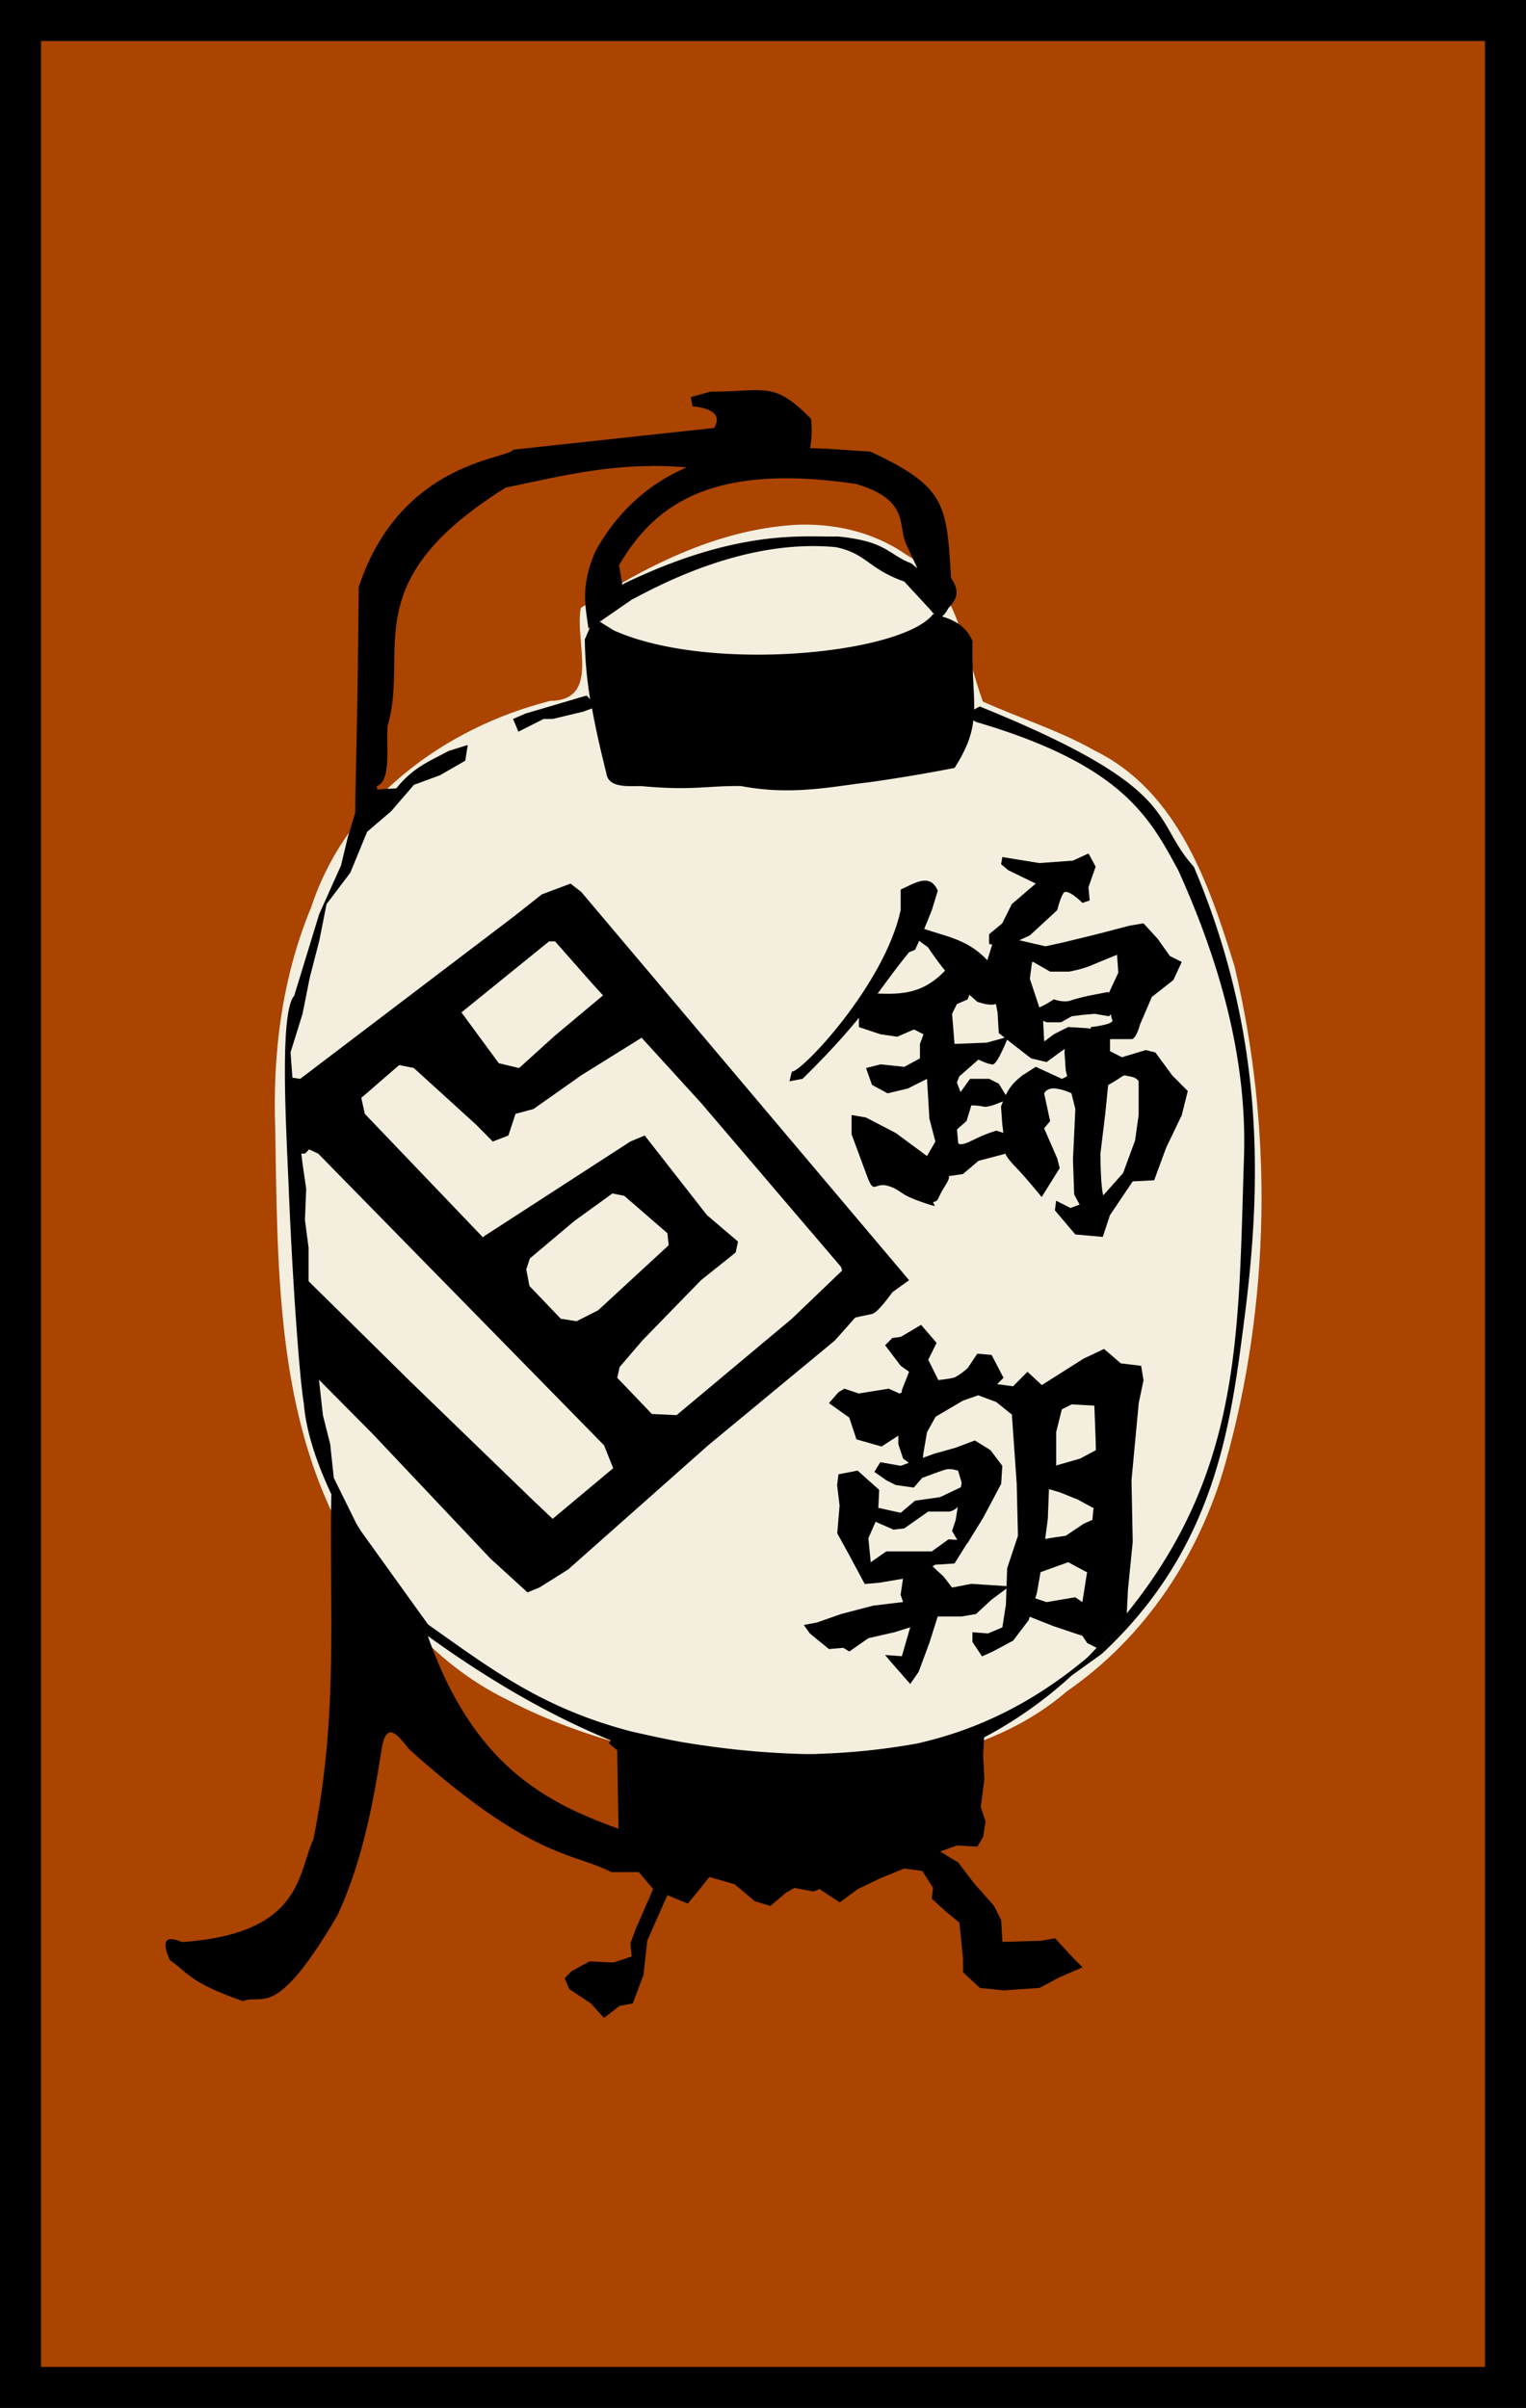 <svg xmlns="http://www.w3.org/2000/svg" width="372" height="587" viewBox="0 0 372 587"><defs><filter id="a"><feGaussianBlur stdDeviation=".85"/></filter></defs><path fill="#a40" d="M0 0h372v587H0z"/><path stroke-miterlimit="100" d="M367 582H5V5h362v577z" fill="none" stroke="#000" stroke-width="10"/><path d="M477 3352.6c-12.03.85-23.06 6.46-33.06 12.87-1 5.24 3.17 14.33-4.8 14.42-16.55 4.18-31.84 15.35-37.34 31.97-4.58 10.94-6.07 22.7-5.64 34.5.37 20.73.13 42.7 9.87 61.47 6.44 10.96 14.54 21.26 26.25 26.97 14.45 7.56 30.93 10.14 46.9 12.45 14.25-2.16 29.4-3.93 40.8-13.7 12.17-8.35 20.66-21.05 24.7-35.17 7.12-25 7.53-52.07 1.48-77.32-4-12.84-8.9-27.16-21.88-33.47-5.5-3.1-11.77-5.05-17.47-7.6-2.98-8.12-3.84-18.13-12-22.8-5.14-3.58-11.54-4.98-17.8-4.6z" color="#000" overflow="visible" fill="#f4eede" filter="url(#a)" enable-background="accumulate" transform="matrix(1.559 0 0 1.571 -550.52 -5138.94)"/><path d="M184.4 95.1c-2.75 0-6.16.38-11.2.38l-4.82 1.33.44 2.22c5.25.58 7 2.36 5.26 5.3l-49 5.3c-1.18 2.35-27.5 2.77-37.63 33.5-.3 32.97-.58 36.76-.87 55.08l-1.76 5.74-1.7 7.07-5.3 11.8-6.1 19.93c-3.67 4.17-1.92 32.6-1.32 47.33.94 22.93 2.66 46.33 3.66 52 .56 7.06 3.24 14.78 6.72 22.2-.58 27.6 1.83 53.7-4.4 84.15-3.82 8.1-2.5 23-32.04 25-4.25-1.83-4.9-.02-2.93 4.42 4.52 3.1 4.76 5.44 17.8 9.97 5.03-1.9 7.88 4.93 23.04-20.88 6-13.04 8.62-26.7 10.77-40.5 1.2-7.3 4.02-3.35 6.73 0 30.05 26.98 40.1 25.13 49.26 29.94h6.7l3.52 4.13-4.1 9.37-1.45 3.83.3 3.24-4.4 1.47-5.84-.28-4.34 2.35-1.76 1.77 1.17 2.65 5.22 3.48 3.22 3.53 3.8-2.93 3.2-.6 2.64-7 .88-8.26 2.34-5.3 2.58-5.84 4.97 2.06 2.92-3.53 2.34-2.96 6.15 1.77 4.92 4.13 3.8 1.18 3.8-3.23 2.05-1.18 4.68.88 1.46-.6 4.92 3.25 4.4-3.24 5.54-2.66 5.8-2.36 4.38.6 2.63 4.1-.3 2.67 3.23 2.94 3.5 2.9.88 8.83v3.24l4.1 3.83 5.8.6 8.76-.6 4.97-2.65 5.5-2.36-2.62-2.66-4.05-4.42-3.5.6-9.36.28-.3-5.3-1.75-3.5-4.93-5.58-3.8-5-4.38-2.66 4.08-1.48 4.97.3 1.4-2.36.6-3.78-1.17-3.53.88-6.77-.3-5.9.25-4.3a101.84 101.84 0 0 0 21.35-15.1l7.3-5.24c28-26.03 31.48-56.2 34.8-81.8 4.4-34.03 4.72-69.76-12.33-110.1-10.47-11.5-2.45-18.94-52.2-39.08l-1.35.74c.08-4.23-.57-9.02-.4-16.65-1.48-3.5-4.25-5.1-7.44-6.02a5.76 5.76 0 0 0 1.5-1.97c1.72-1.85 3.2-3.83.7-7.4-1.1-17.84-1.07-22.2-19.7-30.84-3.98-.18-9.06-.7-14.66-.83a25 25 0 0 0 .24-7.12c-5.82-5.93-8.68-7.02-13.3-7zm-25.8 18.5a92 92 0 0 1 8.8.34c-8.44 3.63-16.3 9.83-22.2 20.33-3.8 8.74-2.45 13.6-1.76 18.95l.4-.34-1.28 3c.05 4.76.47 9.4 1.3 14.58l-.86-.9-14.86 4.38-3.07 1.33 1.3 3.1 6.15-3.1h2.2l7.4-1.77 2.2-.8c.83 4.62 1.96 9.72 3.5 15.82.47 3.35 4.46 3.18 8.33 3.1 12.73 1.18 16.05-.1 24.5 0 12.38 2.38 22.35.08 31.05-.9a394.74 394.74 0 0 0 21-3.52c3-4.7 4.17-8.12 4.58-11.6l.68.4c35.75 10.5 42.3 23.34 49.26 36.14 12.5 27.63 16.67 50.25 16.03 69.97-1.54 47.4-.16 83.13-38.2 121.97-13.54 11.38-27.38 17.8-41.6 20.97a164.28 164.28 0 0 1-23.98 2.5c-.25 0-.5.05-.73.05h-2.6a204 204 0 0 1-24.4-2.07c-1.9-.26-3.68-.54-5.45-.84-3.9-.7-8.03-1.6-12.4-2.6-21.54-5.62-33.83-14.95-49.54-26.08L88.1 373.4l-1.23-1.98-5.5-11.14-.88-8.25-1.77-7.02-3.5-31.47v-9.38l-.88-6.77.3-7.6-.9-6.2-2.33-19.1-.58-7.95 2.92-9.38 1.76-8.84 2.34-9.07 1.75-8.84 5.8-7.67 4.1-9.97 5.85-5 5.55-6.44 6.38-2.35 6.14-3.54.6-3.83-4.7 1.47c-4.22 2.34-8.47 3.8-12.7 9.1l-4.68.28-.1-.83c3.54-1.27 2.3-9.02 2.63-14.58 5.47-18.84-8.15-35.1 28.84-58.2 11.34-2.32 22.3-5.14 35.3-5.24zm32.34 3c5.22-.05 11.08.4 17.7 1.37 13.14 3.83 10.2 10.14 12.22 14.58l2.77 6-1.46-1.2c-5.78-2.22-5.88-5.38-17.93-6.57-7.95.24-23.8-2.12-52.03 11.44l-.48.35-.83-4.77c6.96-11.92 17.44-21.02 40.04-21.2zm8.67 16.54c1.4.03 2.8.1 4.2.25 7.45 1.58 7.88 5.3 16.62 8.38l6.14 6.63 1.17 1.38-.3-.04c-7.58 9.73-54.7 14.36-77.85 3.92l-3.37-2.1 7.76-5.36c5.32-2.76 24.63-13.57 45.65-13.06zm-95.24 265.73c16 11.56 30.82 19.8 44.48 25.38l-.43.7 2.05 1.76.3 19.1c-18-6.5-35.3-15.53-46.4-46.74v-.2z"/><path d="M71.14 262.7l2.04.3 52.2-39.67 6.7-5.3 7-2.63 2.63 2.05 79.9 94.63-4.08 2.94s-3.5 5-4.95 5.3c-1.46.28-4.1.87-4.1.87l-4.94 5.57-30.9 25.57-34.13 30.26-7 4.4-2.92 1.2-9.03-8.24-28.87-30.56-14.58-14.7-3.2-22.33 1.74-.6 25.66 25.3 29.45 28.5 4.96 4.7 58.33-48.8 12.25-11.74-.3-.9-34.1-39.95-26.26-28.8-9.33-10.58h-1.47L107 251.25l-20.7 17.92-11.95 12.05H72.6l-1.75-12.34z"/><path d="M87.76 266.23l1.17 5.3 69.98 73.17 6.43.3-3.8 9.4-11.95 3.8-2.33-5.86-69.7-71.12-3.8-1.76 4.68-9.7zM95.05 259.18l5.83 1.18 15.17 13.8 4.08 4.12 3.8-1.47 1.74-5.28 4.37-1.17 11.67-8.23 16.05-10-2.92-7.92-7.58-1.77-11.96 10-8.76 7.93-4.95-1.18-10.8-14.7-9.04 3.54z"/><path d="M117.8 301.5l35.86-23.22 3.5-1.47 15.17 19.4 7.58 6.47-.58 2.65-8.45 6.76-14.3 14.7-5.53 6.46-.58 2.64-9.92-6.46-3.8-7.94 3.8.6 5.25-2.66 17.2-15.86-.3-2.94-10.5-9.1-2.9-.6-9.34 6.76-10.8 9.1-.87 2.65 1.45 7.64-11.37-8.8z"/><g><path d="M219.56 216.87v5c-3.93 18.16-24.1 39.47-26.53 39.37l-.58 2.35 3.2-.6c15.7-15.45 17.84-20.96 25.96-30.85l1.46-.6c.98-2.06 2.33-5.26 4.1-9.7l1.44-4.7c-1.93-4.43-5.6-1.85-9.04-.28z"/><path d="M223.36 225.68c6.62 2.86 13.62 2.6 19.53 11.17 1.58 5.1 2.87 9.93-4.67 7.35-3.62-3.3-6.87-5.47-11.96-13.23l-4.37-3.23z"/><path d="M212.27 242.14c6.32.2 12.64.93 18.96-6.47l6.7 2.65-2.04 5.3-2.63 1.16-1.17 2.35.6 7.35 7.86-.3 5.25-1.46s-2.62 6.76-3.78 6.76c-1.17 0-3.5-1.18-3.5-1.18l-4.67 4.1-.58 1.48.88 2.35 2.33-3.23h4.66l2.34 1.18 2.33 3.82-2.32.88s-2.63 1.18-3.8.88c-1.16-.3-2.9-.3-2.9-.3l-1.18 3.83-2.33 2.04.3 3.24s0 1.17 3.5-.6c3.5-1.75 5.82-2.34 5.82-2.34l4.66 1.47.87 1.48-3.2 2.64-6.7 1.77-3.8 3.22-4.08.6s1.75-.9-.3 2.34c-2.04 3.23-1.45 3.52-2.62 3.82-1.17.3 2.62 2.05-3.2 0-5.84-2.06-4.38-2.65-7.88-3.82-3.5-1.18-3.5 2.35-5.25-2.35s-3.8-10.28-3.8-10.28v-4.7l3.5.6 7.3 3.8 7.58 5.6 2.04-3.54-1.46-5.58-.58-9.7-4.67 2.35-4.94 1.18-3.8-2.06-1.45-4.1 3.5-.9 5.84.6 3.8-2.06v-3.52l.87-2.35-2.33-1.18-4.08 1.77-4.1-.6-5.24-1.75v-3.82zM244.35 208.93l9.04 1.47 8.16-.6 3.8-1.75 1.74 3.23-1.75 5 .3 3.23-1.76.6s-3.8-3.82-4.68-2.35c-.87 1.47-1.46 4.1-1.46 4.1l-6.7 6.18-6.42 2.94-3.5-.88v-2.36l3.2-2.65 2.34-4.7 5.84-5-6.7-3.24-1.76-1.47z"/><path d="M248.43 229.2c1.17.3 6.42 1.48 6.42 1.48l4.08-.88 8.46-2.06 7.86-2.06 3.5-.6 3.5 3.83 2.92 4.13 2.9 1.47-2.03 4.4-5.25 4.12-2.9 6.76s-.9 3.53-2.06 3.53h-5.24v2.94l2.9 1.47 5.84-1.75 2.34.6 4.08 5.57 3.8 3.82-1.47 5.88-3.8 7.93-2.92 7.94-5.24.28-5.54 8.23-1.75 5.3-6.7-.6-4.97-5.87.3-2.35 3.5 1.77 7.87-2.94 4.95-5.58 2.92-7.93.87-6.18v-4.7-3.53s-.3-.9-2.05-1.2c-1.75-.28-1.16-.57-2.9.6-1.76 1.18-4.68 2.65-4.68 2.65l-6.12 1.17s-2.04-1.17-4.38-1.47c-2.33-.3-2.9 1.18-2.9 1.18l1.45 6.76-1.46 1.75 3.2 7.35.6 2.35-4.4 7.05s-4.07-5-6.1-7.05c-2.05-2.06-2.63-3.23-2.63-3.23l-.88-7.64-.3-4.12s.88-2.64 2.05-4.4c1.17-1.77 3.2-3.24 3.2-3.24l3.22-2.06 6.4 2.94 1.18-.6 6.4-6.16-.57-5.87s5.83-.6 5.25-1.77c-.58-1.17-.88-6.46-.88-6.46l2.34-5-.3-4.4s-4.37 1.76-6.4 2.64c-2.05.88-5.26 1.47-5.26 1.47h-4.66l-4.1-2.35-2.32.3-4.67-1.77-2.04-3.82 3.5-1.17z"/><path d="M242.02 229.8l-1.46 4.7 1.46 6.17 1.16 6.17.3 5 4.08 3.23 3.8 2.94 3.78.9 3.2-2.36 3.8-2.65 5.83.3 1.17-2.95-4.08-.6-4.67-.28-3.5 1.76-2.34 1.76-.3-5.6-1.74-5.28-1.46-4.4.58-4.42-4.08-5.3z"/><path d="M253.1 245.66c1.17-.3 3.8-2.05 3.8-2.05s2.32.9 4.07.3c1.75-.6 4.38-1.17 4.38-1.17l4.66-.9 4.68 1.78-4.38 4.12-3.5-.6-3.2.3-2.34.3-2.62 1.47h-3.5l-3.8-1.48zM259.5 256.54l.3 4.4 2.34 9.4-.58 12.35.3 8.5 1.74 3.25s6.4-1.47 5.54-2.65c-.88-1.17-.88-10.58-.88-10.58l1.17-9.7.87-8.52-1.75-8.23-4.66-2.93-4.1.88zM217.52 326.18l-1.75 1.77 3.8 5 2.04 1.46-1.74 4.42-.88 6.76v6.46l1.17 3.53 4.37 3.23.6-4.7.86-5 2.62-4.7.3-7.64-2.63-5.3 2.04-4.1-3.78-4.4-4.96 2.93z"/><path d="M204.4 339.4l-2.33 2.65 4.96 3.53 1.75 5.3 6.12 1.75 4.08-2.64 8.75-4.42 7-4.12 6.7-2.35 3.2-3.22-2.9-5.58-3.5-.3-2.34 3.53s-2.34 2.06-3.5 2.35c-1.17.3-4.1.6-4.1.6l-9.03 3.22-2.62-1.17-7.3 1.17-3.5-1.17zM214.6 356.45l4.96.88 8.17-2.94 5.25-1.48 4.66-1.76 3.8 2.35 2.9 3.83-.28 4.4-4.37 8.24-3.8 6.17-1.75.6-2.05-3.54.88-2.64 1.46-9.1-.88-2.95s-1.75-.58-2.9-.3c-1.18.3-5.85 2.07-5.85 2.07l-2.03 2.35-4.37-.6-2.33-1.16-2.92-2.06z"/><path d="M204.4 359.4l4.67-.9 5.25 4.7-.3 6.47-2.33 5.3.57 5.87 3.8-2.64h11.08l4.08-2.94 4.96.3-3.5 5.58-4.68.3-4.96 2.93-8.74 1.47-3.5.3-4.1-7.65-2.6-4.7.57-6.77-.6-5z"/><path d="M214.32 367.62l5.24 1.17 3.5-2.95 6.13-.88 5.53-2.64-1.17 5s-1.16 1.17-2.33 1.17h-4.96l-5.83 4.1-2.62.3-6.7-2.93-.3-1.76zM220.15 384.66l-.6 4.12.6 1.76-7.3.88-7.87 2.06-5.83 2.05-3.2.6 1.45 2.05 4.67 3.82 3.5-.3 1.46.9 4.66-3.25 6.4-1.46 3.8-1.2-2.04 7.06-4.1-.3 1.76 2.07 4.38 5 2.04-2.95 2.62-7.05 2.04-6.46h5.84l3.5-.6 3.8-3.52 4.36-3.23-9.33-.6-4.67.9-2.04-2.65-3.8-3.53-3.78 1.47zM240.27 337.06l6.7.88 3.5-3.53 3.5 3.24 10.2-6.46 4.97-2.35 4.08 3.52 4.96.6.58 3.52-1.17 5.58-1.76 18.8.3 15-1.17 11.75-.3 6.17-7.28 7.94-2.34-1.17-1.17-1.76-7-2.35-6.72-2.65-.3-5 5.26 1.77 7-1.18 1.75 1.18 1.74-11.17.87-10.87.9-6.47-.3-11.75-.3-7.64-5.54-.3-4.66 2.36-9.33.58-4.38-3.52-7.88-2.94.87-2.06z"/><path d="M246.68 345l1.17 16.74.3 12.64-2.63 7.93-.3 8.83-.87 5.58-3.5 1.48-3.8-.3v2.36l2.34 3.52 2.62-1.17 4.96-2.66 3.8-5 2.03-6.75 1.17-6.77 1.46-11.17.3-7.64 1.74-5.58v-7.94l1.46-5.87-3.8-3.53-5.82 2.35z"/><path d="M257.18 357.33l6.13-1.76 4.38-2.35 2.92 10.28-4.1 4.12-3.78-2.06-4.37-1.76-4.96-1.47v-3.82zM254.27 375.26c1.45-.3 5.54-.88 5.54-.88l4.38-2.94 4.67-2.06 2.62 6.76-3.8 7.05h-2.9l-4.38-2.36-8.18 2.94-2.33-3.53z"/></g></svg>